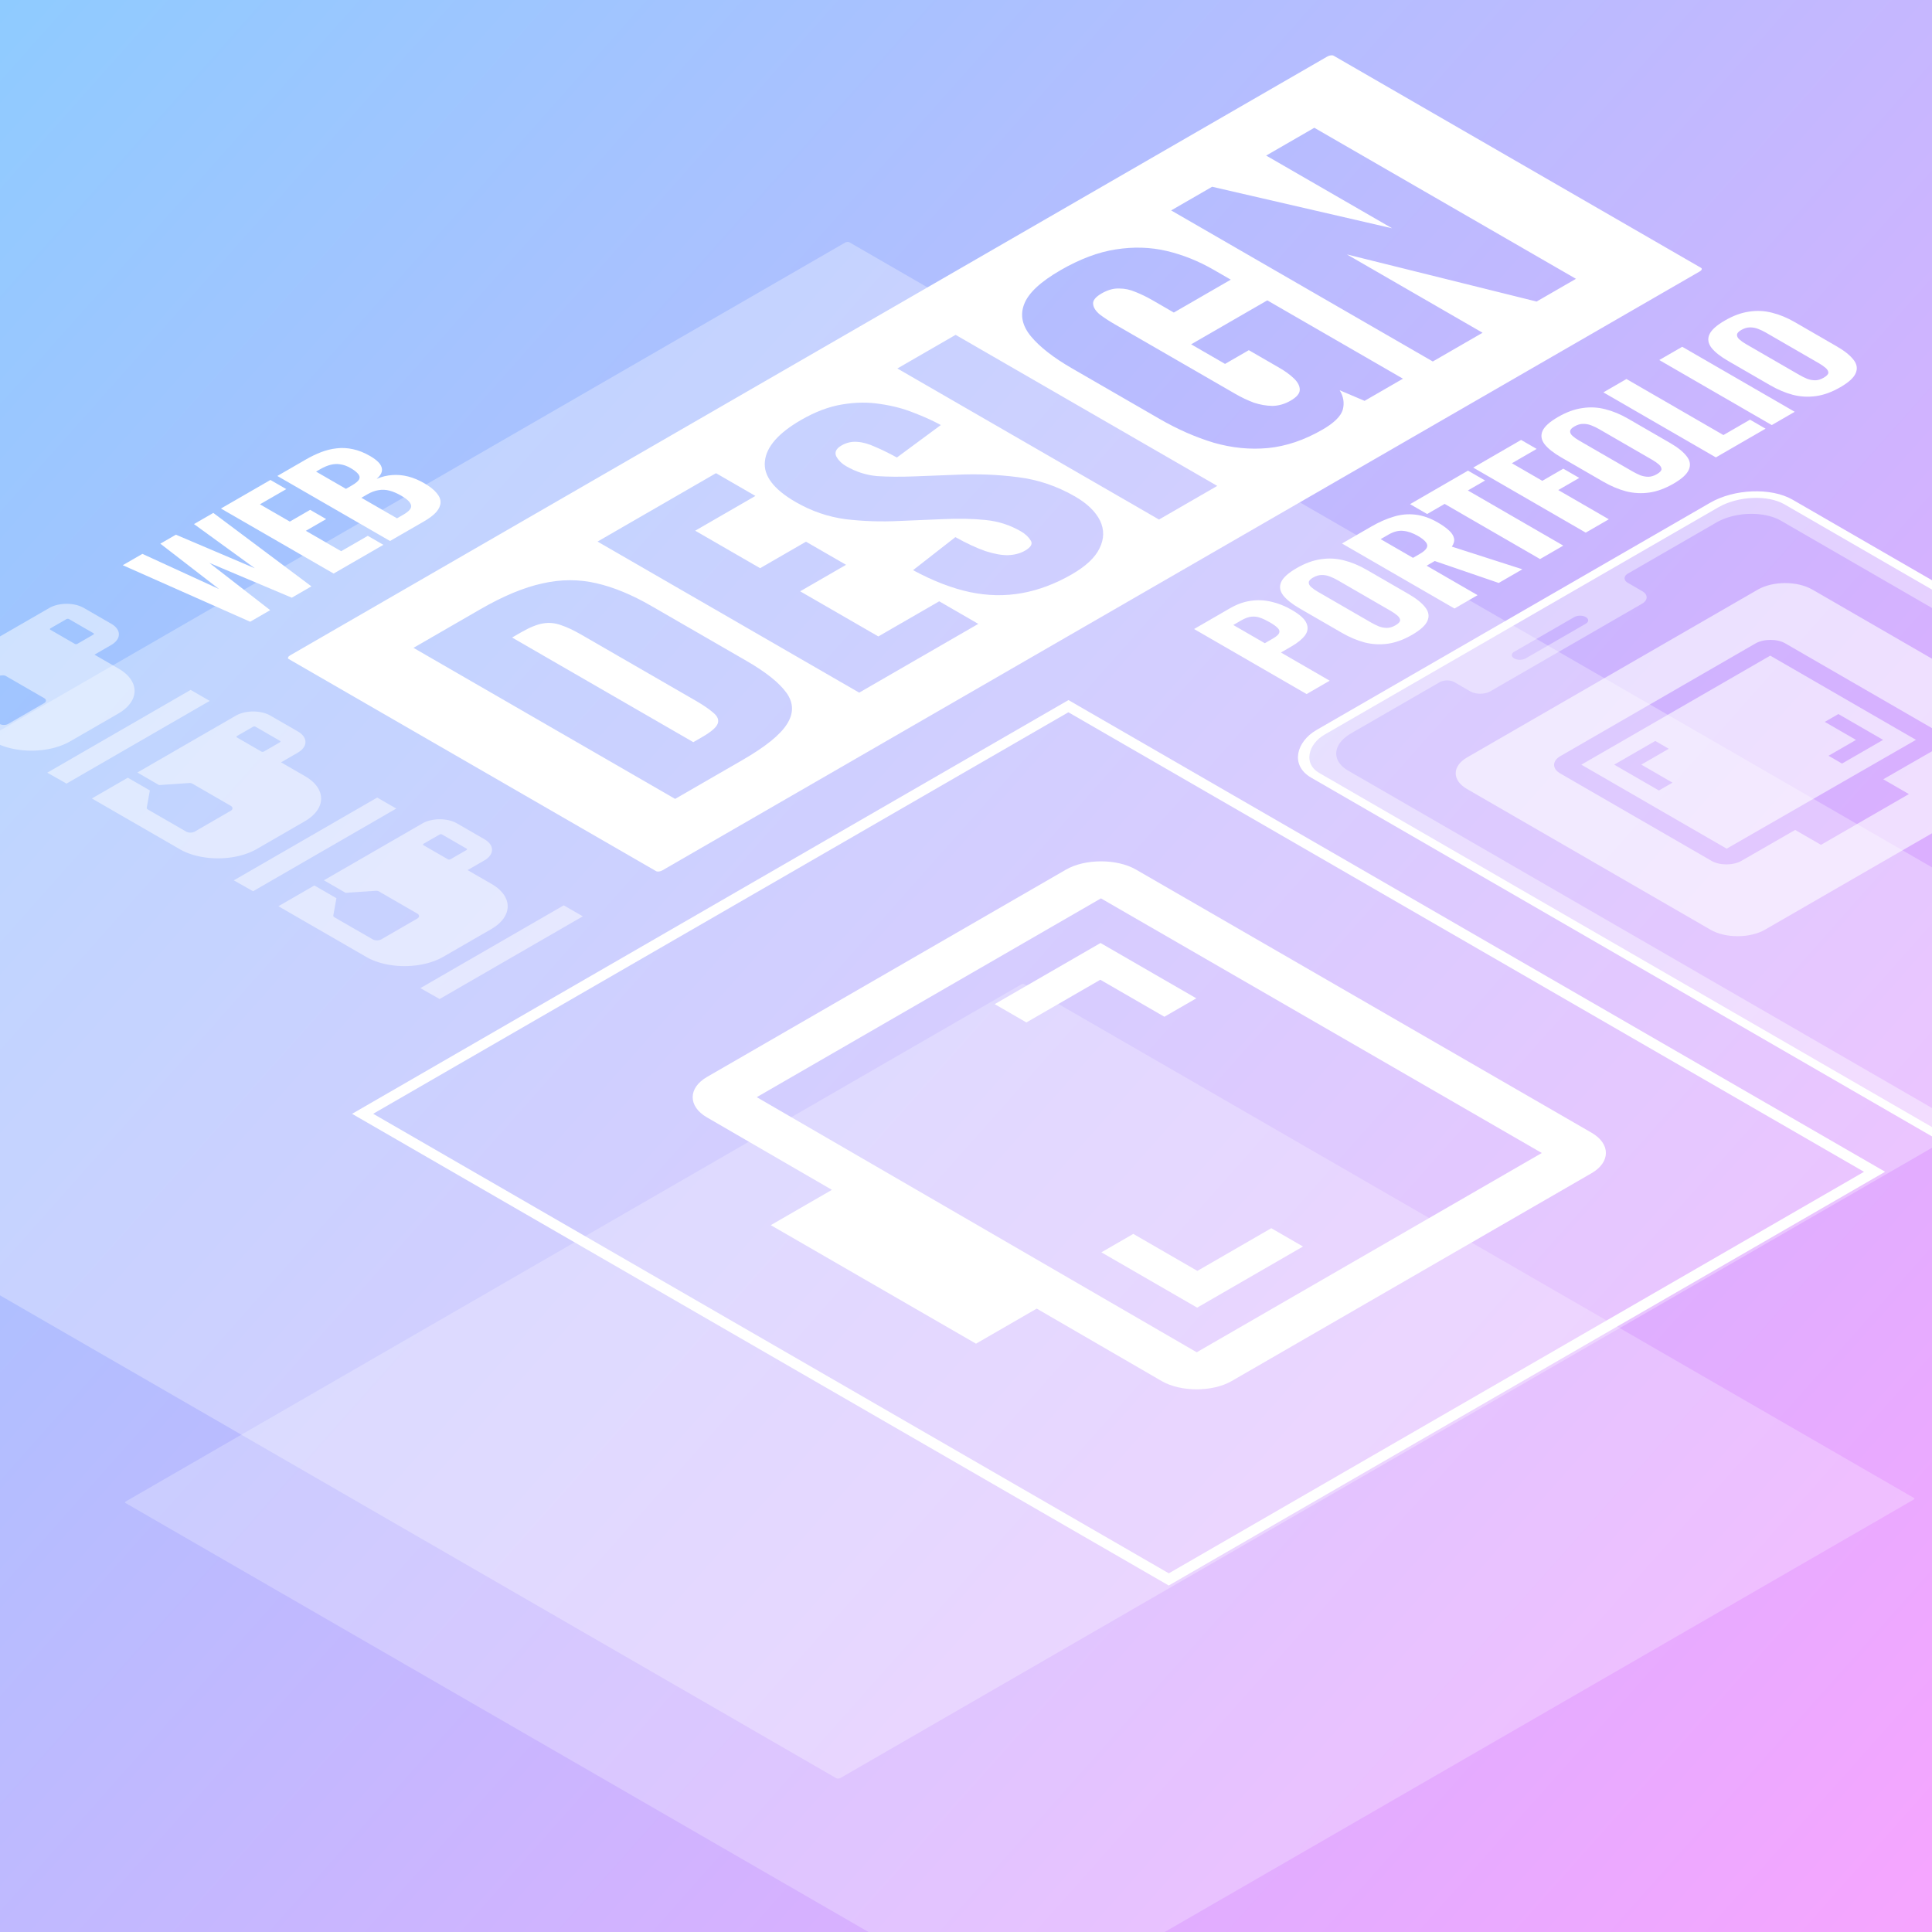 <?xml version="1.0" encoding="UTF-8"?>
<svg id="svg167" width="192" height="192" version="1.1" viewBox="0 0 192 192" xmlns="http://www.w3.org/2000/svg" xmlns:cc="http://creativecommons.org/ns#" xmlns:dc="http://purl.org/dc/elements/1.1/" xmlns:rdf="http://www.w3.org/1999/02/22-rdf-syntax-ns#" xmlns:xlink="http://www.w3.org/1999/xlink">
	<rect x="0" y="0" width="192" height="192" fill="#333333" stroke="none"/>
	<defs id="defs46">
		<linearGradient id="linearGradient169" x1="-217.64" x2="-71.386" y1="-9.669" y2="61.468" gradientTransform="matrix(7.122 0 0 3.894 1521.7 18.615)" gradientUnits="userSpaceOnUse" spreadMethod="repeat">
			<stop id="stop174" stop-color="#82d0ff" offset="0"/>
			<stop id="stop175" stop-color="#ffa2ff" offset=".34"/>
			<stop id="stop176" stop-color="#d6b7ff" offset=".436"/>
			<stop id="stop4" stop-color="#d6b7ff" offset=".576"/>
			<stop id="stop177" stop-color="#ff97cc" offset=".806"/>
		</linearGradient>
	</defs>
	<rect id="bg-rect" width="992" height="192" ry="0" fill="url(#linearGradient169)">
		<animateMotion
			path="M0,0 H-800 H0"
      		dur="10s"
      		repeatCount="indefinite"
		/>
	</rect>
	<g id="g35">
		<g id="g1" transform="translate(129.5,316.5)">
			<path id="path10" d="m-100.67-251.37c-0.212 0.122-0.276 0.284-0.141 0.362l36.513 21.081c0.135 0.078 0.417 0.042 0.629-0.08l103.08-59.513c0.212-0.122 0.272-0.284 0.137-0.362l-36.513-21.081c-0.135-0.078-0.414-0.042-0.626 0.08zm50.79-23.4c1.401-0.809 2.757-1.321 4.069-1.535 1.333-0.226 2.601-0.241 3.803-0.045 1.202 0.171 2.307 0.461 3.313 0.868 1.007 0.382 1.906 0.789 2.697 1.221l-4.371 3.228c-0.792-0.432-1.508-0.785-2.151-1.056-0.643-0.296-1.232-0.461-1.768-0.497-0.558-0.048-1.086 0.07-1.582 0.357-0.539 0.311-0.713 0.671-0.523 1.079 0.212 0.396 0.544 0.724 0.993 0.984 0.963 0.556 1.981 0.883 3.055 0.98 1.073 0.072 2.319 0.081 3.737 0.028l4.06-0.157c2.106-0.104 4.158-0.028 6.154 0.228 2.018 0.244 3.925 0.885 5.722 1.922 1.22 0.704 2.052 1.509 2.498 2.413 0.424 0.892 0.406 1.804-0.051 2.735-0.436 0.919-1.353 1.782-2.754 2.591-1.639 0.946-3.297 1.57-4.974 1.871-1.677 0.301-3.395 0.268-5.154-0.1-1.78-0.381-3.666-1.109-5.656-2.183l4.208-3.283c1.134 0.63 2.131 1.093 2.988 1.389 0.879 0.283 1.63 0.418 2.253 0.404 0.645-0.026 1.206-0.176 1.68-0.45 0.604-0.349 0.789-0.69 0.554-1.024-0.213-0.347-0.544-0.65-0.994-0.91-1.07-0.618-2.229-0.987-3.474-1.109-1.266-0.134-2.715-0.162-4.348-0.084l-4.224 0.177c-1.826 0.091-3.607 0.032-5.346-0.175-1.738-0.232-3.389-0.798-4.952-1.7-2.204-1.273-3.227-2.622-3.067-4.049 0.138-1.439 1.34-2.812 3.603-4.119zm25.753-14.868c1.94-1.12 3.78-1.813 5.522-2.077 1.763-0.277 3.449-0.224 5.058 0.157 1.609 0.381 3.173 1.009 4.692 1.887l1.669 0.964-5.66 3.268-2.119-1.224c-0.556-0.321-1.113-0.592-1.67-0.814-0.536-0.234-1.081-0.352-1.639-0.351-0.558-0.024-1.141 0.139-1.744 0.487-0.625 0.361-0.907 0.722-0.845 1.081 0.041 0.347 0.263 0.687 0.669 1.021 0.427 0.322 0.91 0.637 1.445 0.946l12.038 6.95c0.578 0.334 1.177 0.618 1.798 0.853 0.622 0.209 1.244 0.319 1.867 0.33 0.623-0.014 1.226-0.188 1.809-0.525 0.604-0.349 0.905-0.708 0.907-1.08 0.002-0.372-0.187-0.744-0.571-1.115-0.384-0.371-0.865-0.724-1.443-1.058l-3.05-1.761-2.362 1.364-3.37-1.946 7.568-4.369 13.482 7.784-3.815 2.203-2.476-1.054c0.383 0.619 0.487 1.264 0.311 1.934-0.198 0.658-0.869 1.316-2.012 1.976-1.811 1.046-3.619 1.657-5.424 1.835-1.784 0.165-3.576-0.011-5.377-0.528-1.801-0.542-3.589-1.326-5.365-2.351l-8.731-5.041c-1.84-1.063-3.198-2.119-4.072-3.172-0.874-1.052-1.102-2.119-0.687-3.198 0.415-1.105 1.615-2.23 3.599-3.375zm-64.282 37.52 6.629-3.827c2.285-1.319 4.353-2.18 6.203-2.581 1.829-0.413 3.613-0.417 5.35-0.011 1.716 0.393 3.534 1.146 5.46 2.258l9.438 5.449c1.947 1.124 3.284 2.193 4.008 3.209 0.702 1.003 0.706 2.039 0.012 3.107-0.673 1.056-2.142 2.237-4.405 3.544l-6.693 3.864zm18.293-10.561 11.772-6.797 3.916 2.261-5.984 3.455 6.452 3.725 4.56-2.633 3.98 2.298-4.56 2.633 7.769 4.485 6.049-3.492 3.884 2.243-11.837 6.834zm29.795-17.202 5.788-3.342 26.002 15.012-5.788 3.342zm27.208-15.708 4.074-2.352 17.888 4.129-12.52-7.228 4.786-2.763 26.002 15.012-3.913 2.259-18.85-4.684 13.482 7.784-4.947 2.856zm-65.495 42.446 18.009 10.398 0.905-0.523c0.884-0.51 1.391-0.953 1.522-1.325 0.131-0.372-0.016-0.732-0.443-1.078-0.406-0.359-0.995-0.76-1.766-1.205l-11.331-6.542c-0.77-0.445-1.455-0.767-2.055-0.964-0.579-0.21-1.168-0.263-1.77-0.163-0.602 0.101-1.336 0.399-2.199 0.897z" fill="#fff" stroke-linecap="round" stroke-miterlimit="8" stroke-width=".718"/>
			<path id="text10" transform="matrix(.652 -.377 .647 .374 31.218 -297.8)" d="m-90.357 43.342v-17.28h5.483q1.557 0 2.539 0.597 0.981 0.576 1.451 1.685 0.491 1.109 0.491 2.688 0 1.856-0.64 2.901-0.619 1.045-1.707 1.493-1.088 0.427-2.496 0.427h-1.6v7.488zm3.52-9.963h1.237q0.768 0 1.173-0.235 0.427-0.256 0.576-0.789 0.149-0.533 0.149-1.365 0-0.789-0.128-1.323-0.107-0.533-0.512-0.832-0.405-0.299-1.28-0.299h-1.216zm12.317 10.197q-1.899 0-3.008-0.683-1.109-0.683-1.6-1.941-0.469-1.28-0.469-3.051v-6.443q0-1.771 0.469-3.029 0.491-1.259 1.6-1.92 1.109-0.661 3.008-0.661 1.92 0 3.029 0.683 1.131 0.661 1.6 1.92 0.491 1.237 0.491 3.008v6.443q0 1.771-0.491 3.051-0.469 1.259-1.6 1.941-1.109 0.683-3.029 0.683zm0-2.539q0.683 0 1.003-0.299 0.32-0.32 0.427-0.832 0.107-0.533 0.107-1.131v-8.171q0-0.597-0.107-1.109-0.107-0.512-0.427-0.811-0.32-0.32-1.003-0.32-0.64 0-0.96 0.32-0.32 0.299-0.427 0.811-0.107 0.512-0.107 1.109v8.171q0 0.597 0.085 1.131 0.107 0.512 0.427 0.832 0.32 0.299 0.981 0.299zm6.707 2.304v-17.28h4.48q1.749 0 2.987 0.405 1.259 0.384 1.92 1.387 0.683 1.003 0.683 2.773 0 1.067-0.192 1.899-0.171 0.811-0.64 1.429-0.448 0.597-1.28 0.96l2.389 8.427h-3.605l-1.984-7.829h-1.237v7.829zm3.52-9.92h1.024q0.853 0 1.344-0.277t0.683-0.832q0.213-0.576 0.213-1.408 0-1.195-0.448-1.813-0.427-0.64-1.621-0.64h-1.195zm9.523 9.92v-14.656h-2.667v-2.624h8.832v2.624h-2.624v14.656zm6.963 0v-17.28h7.296v2.389h-3.776v4.672h3.2v2.453h-3.2v7.765zm13.128 0.235q-1.899 0-3.008-0.683-1.109-0.683-1.6-1.941-0.469-1.28-0.469-3.051v-6.443q0-1.771 0.469-3.029 0.491-1.259 1.6-1.92 1.109-0.661 3.008-0.661 1.92 0 3.029 0.683 1.131 0.661 1.6 1.92 0.491 1.237 0.491 3.008v6.443q0 1.771-0.491 3.051-0.469 1.259-1.6 1.941-1.109 0.683-3.029 0.683zm0-2.539q0.683 0 1.003-0.299 0.32-0.32 0.427-0.832 0.107-0.533 0.107-1.131v-8.171q0-0.597-0.107-1.109-0.107-0.512-0.427-0.811-0.32-0.32-1.003-0.32-0.64 0-0.96 0.32-0.32 0.299-0.427 0.811-0.107 0.512-0.107 1.109v8.171q0 0.597 0.085 1.131 0.107 0.512 0.427 0.832 0.32 0.299 0.981 0.299zm6.707 2.304v-17.28h3.52v14.891h4.053v2.389zm8.52 0v-17.28h3.499v17.28zm10.205 0.235q-1.899 0-3.008-0.683-1.109-0.683-1.6-1.941-0.469-1.28-0.469-3.051v-6.443q0-1.771 0.469-3.029 0.491-1.259 1.6-1.92 1.109-0.661 3.008-0.661 1.92 0 3.029 0.683 1.131 0.661 1.6 1.92 0.491 1.237 0.491 3.008v6.443q0 1.771-0.491 3.051-0.469 1.259-1.6 1.941-1.109 0.683-3.029 0.683zm0-2.539q0.683 0 1.003-0.299 0.32-0.32 0.427-0.832 0.107-0.533 0.107-1.131v-8.171q0-0.597-0.107-1.109-0.107-0.512-0.427-0.811-0.32-0.32-1.003-0.32-0.64 0-0.96 0.32-0.32 0.299-0.427 0.811-0.107 0.512-0.107 1.109v8.171q0 0.597 0.085 1.131 0.107 0.512 0.427 0.832 0.32 0.299 0.981 0.299z" fill="#fff" aria-label="PORTFOLIO"/>
			<path id="text17" transform="matrix(.653 -.377 .648 .374 -74.739 -304.4)" d="m-88.8 43.342-2.24-17.28h2.987l1.195 10.56 1.515-10.539h2.368l1.579 10.517 1.195-10.539h2.944l-2.219 17.28h-2.987l-1.685-10.944-1.6 10.944zm12.701 0v-17.28h7.531v2.432h-4.011v4.587h3.093v2.453h-3.093v5.419h4.053v2.389zm8.584 0v-17.28h4.373q1.131 0 2.091 0.192 0.96 0.192 1.685 0.683 0.747 0.491 1.131 1.365 0.405 0.853 0.405 2.24 0 1.045-0.299 1.792-0.299 0.725-0.853 1.152-0.555 0.427-1.365 0.576 1.003 0.149 1.685 0.683 0.683 0.533 1.024 1.408t0.341 2.112q0 1.301-0.341 2.261-0.32 0.96-0.96 1.579-0.64 0.619-1.579 0.939-0.939 0.299-2.176 0.299zm3.52-2.475h0.981q1.323 0 1.813-0.661 0.512-0.661 0.512-1.984 0-1.024-0.235-1.621-0.235-0.619-0.768-0.896-0.512-0.299-1.387-0.299h-0.917zm0-7.829h0.875q0.917 0 1.387-0.256 0.469-0.277 0.64-0.811 0.192-0.555 0.192-1.344t-0.277-1.259q-0.256-0.491-0.811-0.704-0.533-0.213-1.365-0.213h-0.64z" fill="#fff" aria-label="WEB"/>
			<g id="g18" transform="matrix(1.003 -.579 .995 .575 -263.37 -205.39)">
				<g id="g17" transform="matrix(1.146 0 0 1.146 5.581 -25.154)" stroke-linecap="round" stroke-miterlimit="8">
					<path id="path17" d="m172.2 109.05-31.559 0.021c-3.428 2e-3 -4.728 1.448-4.731 3.707l-0.076 67.445c-3e-3 2.942 1.348 3.742 4.807 3.742l31.559 2e-3c4.354 2.5e-4 4.689-2.385 4.689-3.744l0.047-67.445c1e-3 -1.661-0.923-3.731-4.736-3.728zm-31.559 1.389h7.639c0.354-2.3e-4 0.642 0.286 0.643 0.641v1.377c1.2e-4 0.482 0.391 0.873 0.873 0.873h13.121c0.521 3.4e-4 0.944-0.423 0.943-0.943v-1.242c2.3e-4 -0.389 0.316-0.705 0.705-0.705h7.635c1.639 0 2.934 1.208 2.934 2.693v66.738c0 1.485-1.295 2.693-2.934 2.693h-31.559c-1.639 0-2.932-1.208-2.932-2.693v-66.738c0-1.485 1.293-2.693 2.932-2.693zm13.148 0.949h5.191a0.5 0.5 0 0 1 0.5 0.5 0.5 0.5 0 0 1-0.5 0.5h-5.191a0.5 0.5 0 0 1-0.5-0.5 0.5 0.5 0 0 1 0.5-0.5z" color="#000000" fill="#fff" fill-opacity=".4" stroke-width="1.031" style="-inkscape-stroke:none"/>
					<rect id="rect17" transform="rotate(90)" x="109.03" y="-176.86" width="74.927" height="40.927" rx="3.014" ry="3.441" fill="none" stroke="#fff" stroke-width=".7"/>
				</g>
				<path id="path18" d="m170.43 109.28c-1.508 0-2.721 1.216-2.721 2.724v24.317c0 1.508 1.213 2.724 2.721 2.724h28.782c1.508 0 2.721-1.216 2.721-2.724v-24.317c0-1.508-1.213-2.724-2.721-2.724zm24.061 4.54c0.81 0 1.485 0.673 1.485 1.479v15.178c0 0.806-0.675 1.477-1.485 1.476l-5.314-0.01v2.559h-8.712v-2.577l-5.317-0.01c-0.809-2e-3 -1.482-0.674-1.482-1.479v-15.137c0-0.806 0.675-1.476 1.485-1.476zm-19.028 1.791v14.516l18.716 0.037v-14.553zm1.632 1.638h4.066v1.348h-2.721v3.117h-1.345zm14.107 6.812h1.345v4.465h-4.066v-1.348h2.721z" fill="#fff" fill-opacity=".6"/>
			</g>
			<g id="g19" transform="matrix(1.044 .603 -1.051 .607 -21.498 -323.75)" stroke-width="1.002">
				<rect id="rect18" x="63.332" y="64.645" width="76.737" height="66.737" rx="0" ry="0" fill="none" stroke="#fff" stroke-linecap="round" stroke-miterlimit="8"/>
				<path id="path19" d="m80.016 74.827c-1.816 0-3.331 1.507-3.331 3.314v33.94c0 1.805 1.512 3.313 3.327 3.316l11.921 0.023v5.78h19.535v-5.742l11.913 0.023c1.817 3e-3 3.335-1.504 3.335-3.311v-34.029c0-1.806-1.516-3.314-3.331-3.314zm0.703 4.013h41.963v32.628l-41.963-0.081zm3.657 3.674v10.007h3.018v-6.989h6.099v-3.018zm31.63 15.273v6.989h-6.099v3.018h9.116v-10.007z" color="#000000" fill="#fff"/>
			</g>
			<path id="path20" d="m-101.83-226.44 8.74 5.046a3.116 5.398 89.63 0 0 7.634-0.016l4.79-2.765a3.162 5.477 89.63 0 0 0.03-4.472l-2.395-1.383 1.665-0.962a1.486 2.575 89.63 0 0 0.014-2.102l-2.743-1.583a1.399 2.422 89.63 0 0-3.426 7e-3l-9.79 5.652 2.16 1.247 2.988-0.202a0.229 0.396 89.63 0 1 0.326 0.065l3.803 2.195a0.357 0.618 89.63 0 1-0.004 0.504l-3.571 2.062a0.346 0.6 89.63 0 1-0.848 2e-3l-3.799-2.194a0.24 0.415 89.63 0 1-0.119-0.194l0.308-1.706-2.19-1.264zm14.442-6.217 1.556-0.898c0.08-0.046 0.195-0.054 0.257-0.018l2.447 1.413c0.063 0.036 0.048 0.102-0.033 0.148l-1.556 0.898c-0.08 0.046-0.194 0.055-0.256 0.019l-2.447-1.413c-0.063-0.036-0.049-0.102 0.031-0.149zm-0.336 14.355 1.912 1.084 14.234-8.218-1.894-1.094z" fill="#fff" opacity=".5"/>
			<path id="path21" d="m-120.37-237.15 8.74 5.046a3.116 5.398 89.63 0 0 7.634-0.016l4.79-2.765a3.162 5.477 89.63 0 0 0.03-4.472l-2.395-1.383 1.665-0.962a1.486 2.575 89.63 0 0 0.014-2.102l-2.743-1.583a1.399 2.422 89.63 0 0-3.426 7e-3l-9.79 5.652 2.16 1.247 2.988-0.202a0.229 0.396 89.63 0 1 0.326 0.065l3.803 2.195a0.357 0.618 89.63 0 1-4e-3 0.504l-3.571 2.062a0.346 0.6 89.63 0 1-0.848 2e-3l-3.799-2.194a0.24 0.415 89.63 0 1-0.119-0.194l0.308-1.706-2.19-1.264zm14.442-6.217 1.556-0.898c0.08-0.046 0.195-0.054 0.257-0.018l2.447 1.413c0.062 0.036 0.048 0.102-0.033 0.148l-1.556 0.898c-0.08 0.046-0.194 0.055-0.256 0.019l-2.447-1.413c-0.062-0.036-0.049-0.102 0.032-0.149zm-0.336 14.355 1.912 1.084 14.234-8.218-1.894-1.094z" fill="#fff" opacity=".5"/>
			<path id="path26" d="m-138.91-247.85 8.74 5.046a3.116 5.398 89.63 0 0 7.634-0.016l4.79-2.765a3.162 5.477 89.63 0 0 0.03-4.472l-2.395-1.383 1.665-0.962a1.486 2.575 89.63 0 0 0.014-2.102l-2.743-1.583a1.399 2.422 89.63 0 0-3.426 7e-3l-9.79 5.652 2.16 1.247 2.988-0.202a0.229 0.396 89.63 0 1 0.326 0.065l3.803 2.195a0.357 0.618 89.63 0 1-4e-3 0.504l-3.571 2.062a0.346 0.6 89.63 0 1-0.848 2e-3l-3.799-2.194a0.24 0.415 89.63 0 1-0.119-0.194l0.308-1.706-2.19-1.264zm14.442-6.217 1.556-0.898c0.08-0.046 0.195-0.054 0.257-0.018l2.447 1.413c0.062 0.036 0.048 0.102-0.033 0.148l-1.556 0.898c-0.08 0.046-0.194 0.055-0.256 0.019l-2.447-1.413c-0.062-0.036-0.049-0.102 0.032-0.149zm-0.336 14.355 1.912 1.084 14.234-8.218-1.894-1.094z" fill="#fff" opacity=".5"/>
			<rect id="rect30" transform="matrix(.866 -.5 .866 .5 0 0)" x="99.564" y="-234.84" width="103.12" height="102.4" rx=".179" ry=".139" fill="#fff" opacity=".25" stroke-linecap="round" stroke-miterlimit="8" stroke-width=".345"/>
			<rect id="rect31" transform="matrix(.866 -.5 .866 .5 0 0)" x="113" y="-318.67" width="153.39" height="152.32" rx=".266" ry=".207" fill="#fff" opacity=".3" stroke-linecap="round" stroke-miterlimit="8" stroke-width=".513"/>
		</g>
	</g>
</svg>
